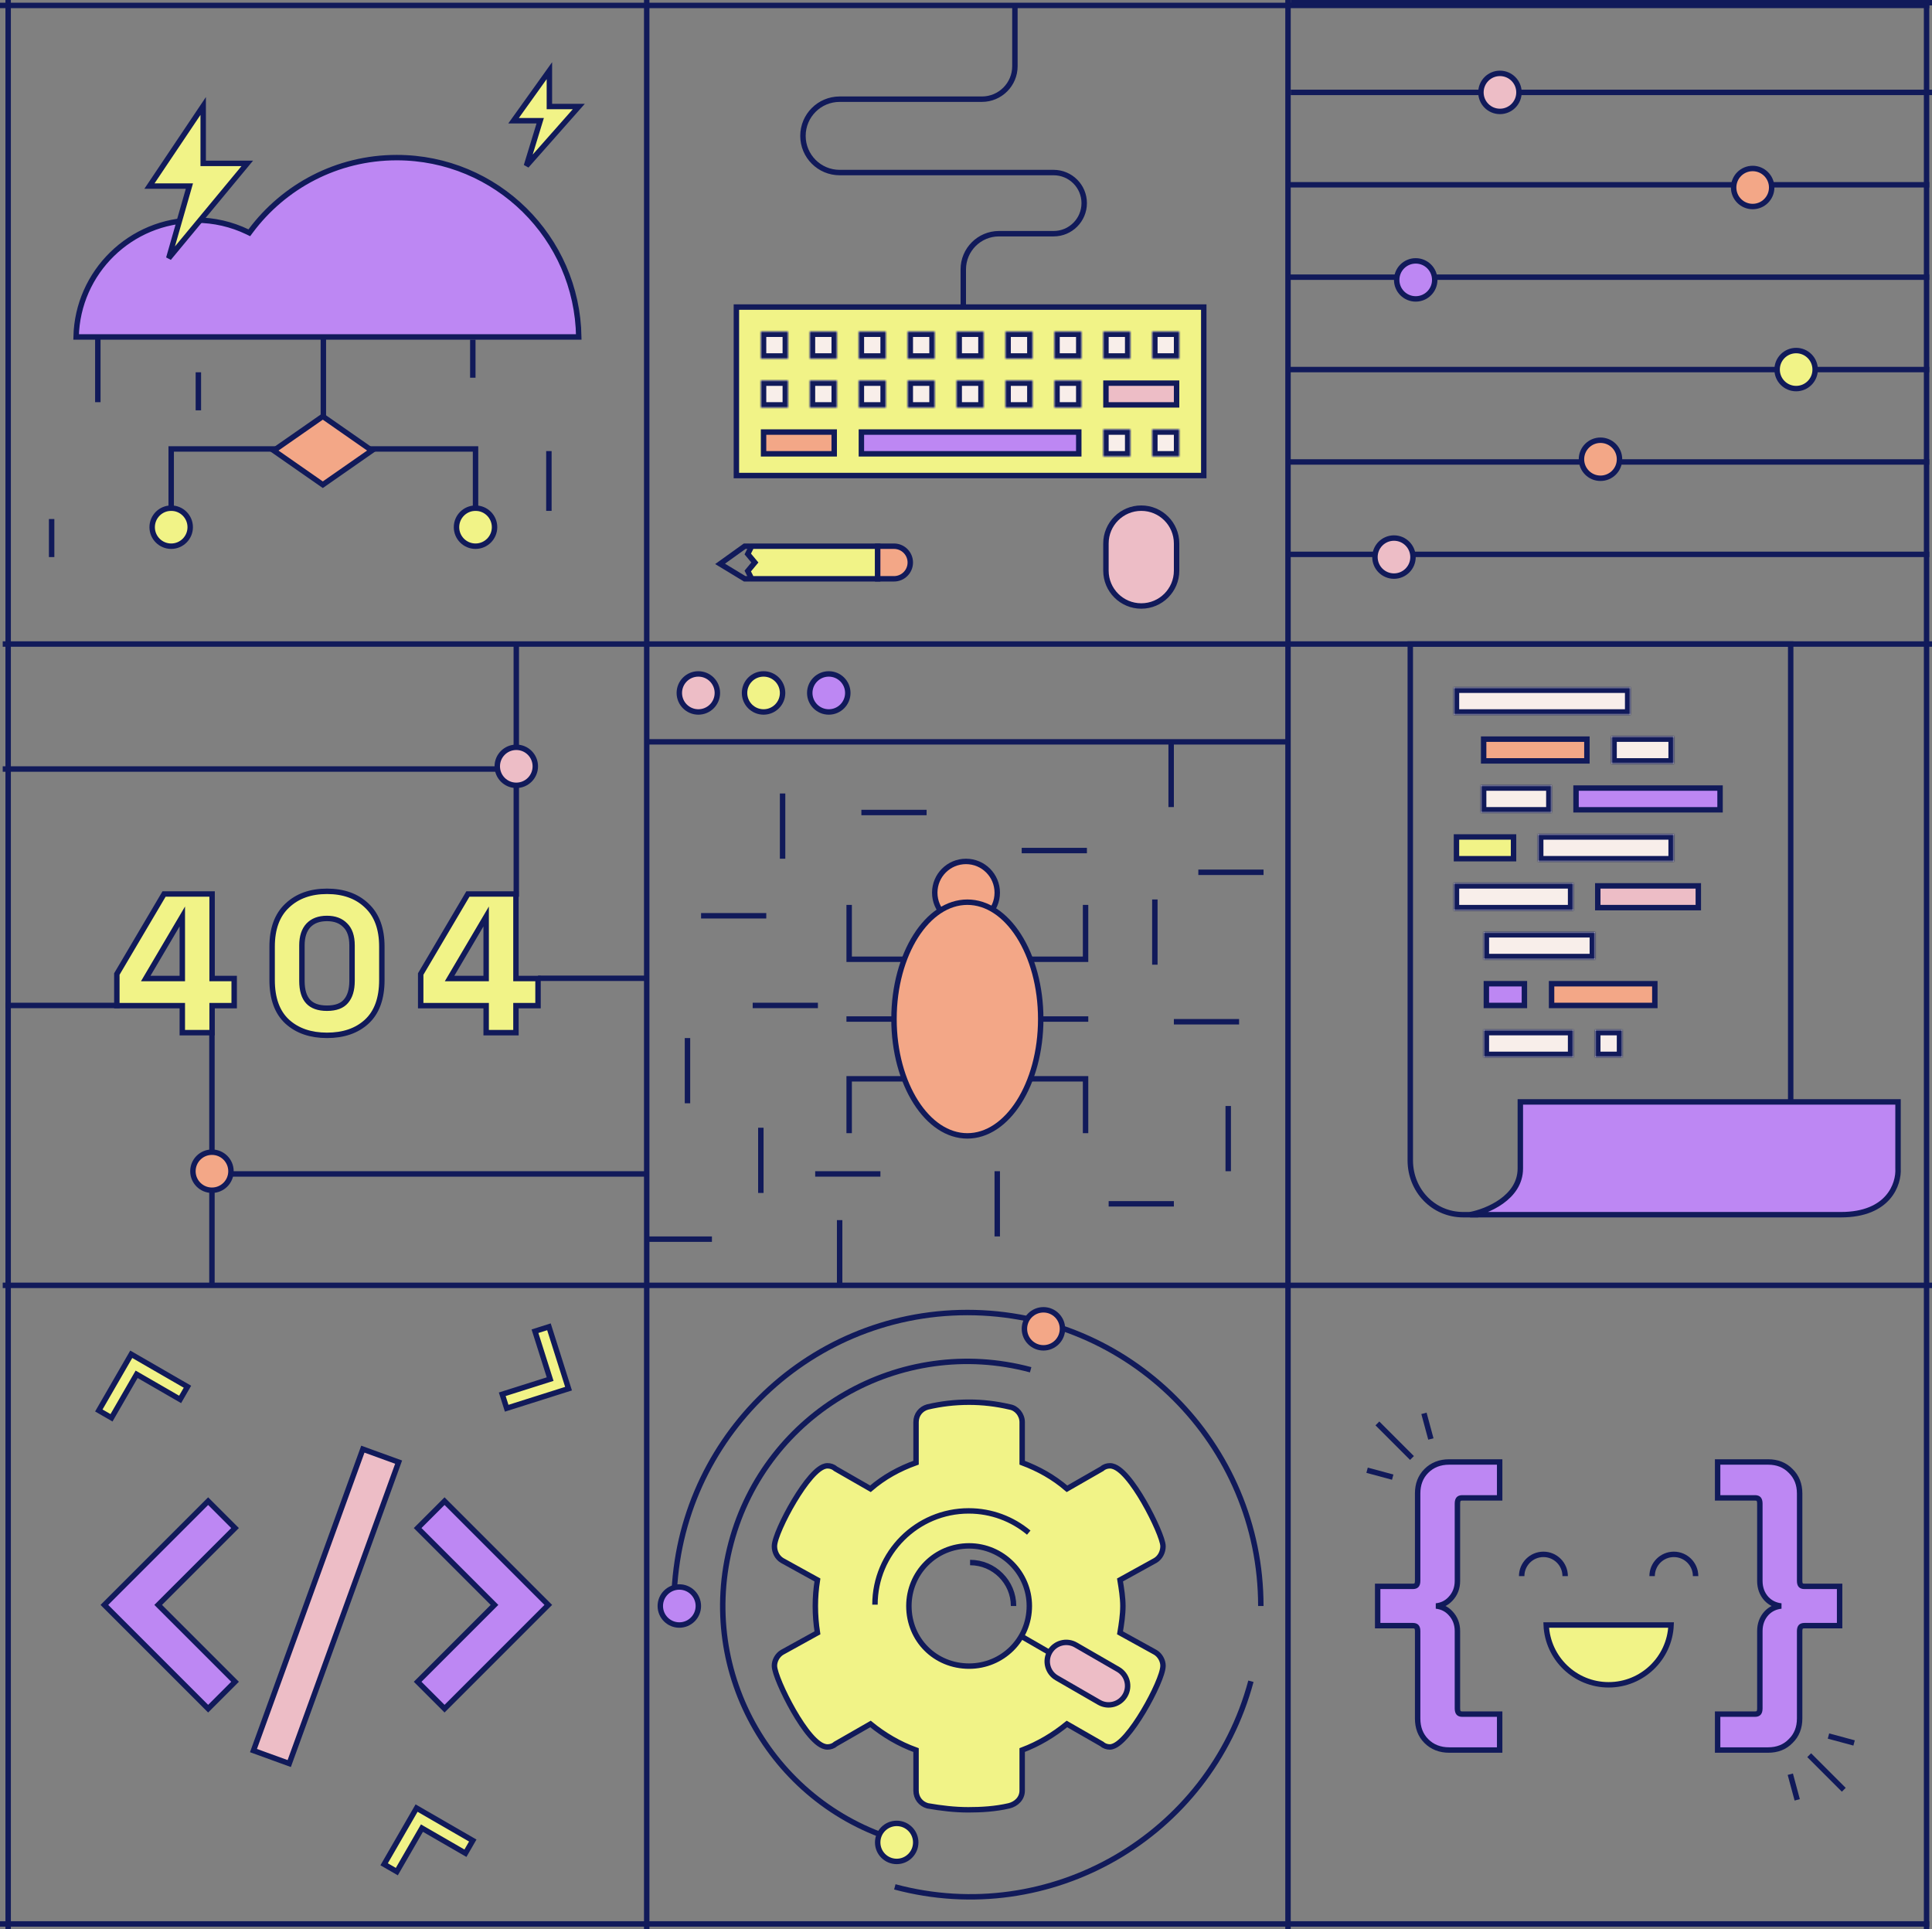 <svg width="711" height="710" viewBox="0 0 711 710" fill="none" xmlns="http://www.w3.org/2000/svg">
<rect x="0" y="0" width="711" height="710" fill="#808080" stroke="none"/>
<path vector-effect="non-scaling-stroke" d="M357 575C365.837 575 373 582.163 373 591M332.706 677.933C284.694 665.069 256.202 615.718 269.067 567.706C281.931 519.694 331.282 491.202 379.294 504.067M248 591C248 531.353 296.353 483 356 483C415.647 483 464 531.353 464 591M460.354 618.694C445.059 675.775 386.387 709.649 329.306 694.354M322 590.5C322 571.446 337.446 556 356.5 556C364.905 556 372.607 559.005 378.592 564M387.134 608.644L375.876 602.144" stroke="#111A5A" stroke-width="2"/>
<path vector-effect="non-scaling-stroke" d="M474 68H710M475 34H711M474 204H710M474 102H710M474 136H710M474 170H710" stroke="#111A5A" stroke-width="2"/>
<path vector-effect="non-scaling-stroke" d="M277.268 207.64L277.802 207L277.268 206.36L275.187 203.862L276.618 201H323V213H276.618L275.187 210.138L277.268 207.64ZM49.78 506.6L41.037 521.743L36.366 519.046L48.305 498.366L68.985 510.305L66.288 514.977L51.146 506.234L50.28 505.734L49.78 506.6ZM154.78 673.6L146.037 688.742L141.366 686.046L153.305 665.366L173.985 677.305L171.288 681.977L156.146 673.234L155.28 672.734L154.78 673.6ZM202.156 506.553L196.878 489.884L202.02 488.255L209.229 511.02L186.464 518.229L184.836 513.086L201.505 507.808L202.458 507.506L202.156 506.553ZM271 113H443V175H271V113ZM536 308H557V316H536V308ZM288 255C288 258.866 284.866 262 281 262C277.134 262 274 258.866 274 255C274 251.134 277.134 248 281 248C284.866 248 288 251.134 288 255ZM70 194C70 197.866 66.866 201 63 201C59.134 201 56 197.866 56 194C56 190.134 59.134 187 63 187C66.866 187 70 190.134 70 194ZM668 136C668 139.866 664.866 143 661 143C657.134 143 654 139.866 654 136C654 132.134 657.134 129 661 129C664.866 129 668 132.134 668 136ZM614.979 598C614.455 610.239 604.367 620 592 620C579.633 620 569.545 610.239 569.021 598H614.979ZM175 201C171.134 201 168 197.866 168 194C168 190.134 171.134 187 175 187C178.866 187 182 190.134 182 194C182 197.866 178.866 201 175 201ZM337 678C337 681.866 333.866 685 330 685C326.134 685 323 681.866 323 678C323 674.134 326.134 671 330 671C333.866 671 337 674.134 337 678Z" fill="#F1F387" stroke="#111A5A" stroke-width="2"/>
<path vector-effect="non-scaling-stroke" d="M367 328.5C367 334.851 361.851 340 355.5 340C349.149 340 344 334.851 344 328.5C344 322.149 349.149 317 355.5 317C361.851 317 367 322.149 367 328.5Z" fill="#F3A787" stroke="#111A5A" stroke-width="2"/>
<mask id="path-5-inside-1" fill="white">
<path vector-effect="non-scaling-stroke" d="M280 122H290V132H280V122Z"/>
<path vector-effect="non-scaling-stroke" d="M316 122H326V132H316V122Z"/>
<path vector-effect="non-scaling-stroke" d="M352 122H362V132H352V122Z"/>
<path vector-effect="non-scaling-stroke" d="M388 122H398V132H388V122Z"/>
<path vector-effect="non-scaling-stroke" d="M424 122H434V132H424V122Z"/>
<path vector-effect="non-scaling-stroke" d="M298 122H308V132H298V122Z"/>
<path vector-effect="non-scaling-stroke" d="M334 122H344V132H334V122Z"/>
<path vector-effect="non-scaling-stroke" d="M370 122H380V132H370V122Z"/>
<path vector-effect="non-scaling-stroke" d="M406 122H416V132H406V122Z"/>
<path vector-effect="non-scaling-stroke" d="M424 158H434V168H424V158Z"/>
<path vector-effect="non-scaling-stroke" d="M406 158H416V168H406V158Z"/>
<path vector-effect="non-scaling-stroke" d="M280 140H290V150H280V140Z"/>
<path vector-effect="non-scaling-stroke" d="M316 140H326V150H316V140Z"/>
<path vector-effect="non-scaling-stroke" d="M352 140H362V150H352V140Z"/>
<path vector-effect="non-scaling-stroke" d="M388 140H398V150H388V140Z"/>
<path vector-effect="non-scaling-stroke" d="M298 140H308V150H298V140Z"/>
<path vector-effect="non-scaling-stroke" d="M334 140H344V150H334V140Z"/>
<path vector-effect="non-scaling-stroke" d="M370 140H380V150H370V140Z"/>
<path vector-effect="non-scaling-stroke" d="M535 253H600V263H535V253Z"/>
<path vector-effect="non-scaling-stroke" d="M593 271H616V281H593V271Z"/>
<path vector-effect="non-scaling-stroke" d="M566 307H616V317H566V307Z"/>
<path vector-effect="non-scaling-stroke" d="M535 325H579V335H535V325Z"/>
<path vector-effect="non-scaling-stroke" d="M545 289H571V299H545V289Z"/>
<path vector-effect="non-scaling-stroke" d="M546 343H587V353H546V343Z"/>
<path vector-effect="non-scaling-stroke" d="M546 379H579V389H546V379Z"/>
<path vector-effect="non-scaling-stroke" d="M587 379H597V389H587V379Z"/>
</mask>
<path vector-effect="non-scaling-stroke" d="M280 122H290V132H280V122Z" fill="#F8EEEA"/>
<path vector-effect="non-scaling-stroke" d="M316 122H326V132H316V122Z" fill="#F8EEEA"/>
<path vector-effect="non-scaling-stroke" d="M352 122H362V132H352V122Z" fill="#F8EEEA"/>
<path vector-effect="non-scaling-stroke" d="M388 122H398V132H388V122Z" fill="#F8EEEA"/>
<path vector-effect="non-scaling-stroke" d="M424 122H434V132H424V122Z" fill="#F8EEEA"/>
<path vector-effect="non-scaling-stroke" d="M298 122H308V132H298V122Z" fill="#F8EEEA"/>
<path vector-effect="non-scaling-stroke" d="M334 122H344V132H334V122Z" fill="#F8EEEA"/>
<path vector-effect="non-scaling-stroke" d="M370 122H380V132H370V122Z" fill="#F8EEEA"/>
<path vector-effect="non-scaling-stroke" d="M406 122H416V132H406V122Z" fill="#F8EEEA"/>
<path vector-effect="non-scaling-stroke" d="M424 158H434V168H424V158Z" fill="#F8EEEA"/>
<path vector-effect="non-scaling-stroke" d="M406 158H416V168H406V158Z" fill="#F8EEEA"/>
<path vector-effect="non-scaling-stroke" d="M280 140H290V150H280V140Z" fill="#F8EEEA"/>
<path vector-effect="non-scaling-stroke" d="M316 140H326V150H316V140Z" fill="#F8EEEA"/>
<path vector-effect="non-scaling-stroke" d="M352 140H362V150H352V140Z" fill="#F8EEEA"/>
<path vector-effect="non-scaling-stroke" d="M388 140H398V150H388V140Z" fill="#F8EEEA"/>
<path vector-effect="non-scaling-stroke" d="M298 140H308V150H298V140Z" fill="#F8EEEA"/>
<path vector-effect="non-scaling-stroke" d="M334 140H344V150H334V140Z" fill="#F8EEEA"/>
<path vector-effect="non-scaling-stroke" d="M370 140H380V150H370V140Z" fill="#F8EEEA"/>
<path vector-effect="non-scaling-stroke" d="M535 253H600V263H535V253Z" fill="#F8EEEA"/>
<path vector-effect="non-scaling-stroke" d="M593 271H616V281H593V271Z" fill="#F8EEEA"/>
<path vector-effect="non-scaling-stroke" d="M566 307H616V317H566V307Z" fill="#F8EEEA"/>
<path vector-effect="non-scaling-stroke" d="M535 325H579V335H535V325Z" fill="#F8EEEA"/>
<path vector-effect="non-scaling-stroke" d="M545 289H571V299H545V289Z" fill="#F8EEEA"/>
<path vector-effect="non-scaling-stroke" d="M546 343H587V353H546V343Z" fill="#F8EEEA"/>
<path vector-effect="non-scaling-stroke" d="M546 379H579V389H546V379Z" fill="#F8EEEA"/>
<path vector-effect="non-scaling-stroke" d="M587 379H597V389H587V379Z" fill="#F8EEEA"/>
<path vector-effect="non-scaling-stroke" d="M280 122H290V132H280V122Z" stroke="#111A5A" stroke-width="4" mask="url(#path-5-inside-1)"/>
<path vector-effect="non-scaling-stroke" d="M316 122H326V132H316V122Z" stroke="#111A5A" stroke-width="4" mask="url(#path-5-inside-1)"/>
<path vector-effect="non-scaling-stroke" d="M352 122H362V132H352V122Z" stroke="#111A5A" stroke-width="4" mask="url(#path-5-inside-1)"/>
<path vector-effect="non-scaling-stroke" d="M388 122H398V132H388V122Z" stroke="#111A5A" stroke-width="4" mask="url(#path-5-inside-1)"/>
<path vector-effect="non-scaling-stroke" d="M424 122H434V132H424V122Z" stroke="#111A5A" stroke-width="4" mask="url(#path-5-inside-1)"/>
<path vector-effect="non-scaling-stroke" d="M298 122H308V132H298V122Z" stroke="#111A5A" stroke-width="4" mask="url(#path-5-inside-1)"/>
<path vector-effect="non-scaling-stroke" d="M334 122H344V132H334V122Z" stroke="#111A5A" stroke-width="4" mask="url(#path-5-inside-1)"/>
<path vector-effect="non-scaling-stroke" d="M370 122H380V132H370V122Z" stroke="#111A5A" stroke-width="4" mask="url(#path-5-inside-1)"/>
<path vector-effect="non-scaling-stroke" d="M406 122H416V132H406V122Z" stroke="#111A5A" stroke-width="4" mask="url(#path-5-inside-1)"/>
<path vector-effect="non-scaling-stroke" d="M424 158H434V168H424V158Z" stroke="#111A5A" stroke-width="4" mask="url(#path-5-inside-1)"/>
<path vector-effect="non-scaling-stroke" d="M406 158H416V168H406V158Z" stroke="#111A5A" stroke-width="4" mask="url(#path-5-inside-1)"/>
<path vector-effect="non-scaling-stroke" d="M280 140H290V150H280V140Z" stroke="#111A5A" stroke-width="4" mask="url(#path-5-inside-1)"/>
<path vector-effect="non-scaling-stroke" d="M316 140H326V150H316V140Z" stroke="#111A5A" stroke-width="4" mask="url(#path-5-inside-1)"/>
<path vector-effect="non-scaling-stroke" d="M352 140H362V150H352V140Z" stroke="#111A5A" stroke-width="4" mask="url(#path-5-inside-1)"/>
<path vector-effect="non-scaling-stroke" d="M388 140H398V150H388V140Z" stroke="#111A5A" stroke-width="4" mask="url(#path-5-inside-1)"/>
<path vector-effect="non-scaling-stroke" d="M298 140H308V150H298V140Z" stroke="#111A5A" stroke-width="4" mask="url(#path-5-inside-1)"/>
<path vector-effect="non-scaling-stroke" d="M334 140H344V150H334V140Z" stroke="#111A5A" stroke-width="4" mask="url(#path-5-inside-1)"/>
<path vector-effect="non-scaling-stroke" d="M370 140H380V150H370V140Z" stroke="#111A5A" stroke-width="4" mask="url(#path-5-inside-1)"/>
<path vector-effect="non-scaling-stroke" d="M535 253H600V263H535V253Z" stroke="#111A5A" stroke-width="4" mask="url(#path-5-inside-1)"/>
<path vector-effect="non-scaling-stroke" d="M593 271H616V281H593V271Z" stroke="#111A5A" stroke-width="4" mask="url(#path-5-inside-1)"/>
<path vector-effect="non-scaling-stroke" d="M566 307H616V317H566V307Z" stroke="#111A5A" stroke-width="4" mask="url(#path-5-inside-1)"/>
<path vector-effect="non-scaling-stroke" d="M535 325H579V335H535V325Z" stroke="#111A5A" stroke-width="4" mask="url(#path-5-inside-1)"/>
<path vector-effect="non-scaling-stroke" d="M545 289H571V299H545V289Z" stroke="#111A5A" stroke-width="4" mask="url(#path-5-inside-1)"/>
<path vector-effect="non-scaling-stroke" d="M546 343H587V353H546V343Z" stroke="#111A5A" stroke-width="4" mask="url(#path-5-inside-1)"/>
<path vector-effect="non-scaling-stroke" d="M546 379H579V389H546V379Z" stroke="#111A5A" stroke-width="4" mask="url(#path-5-inside-1)"/>
<path vector-effect="non-scaling-stroke" d="M587 379H597V389H587V379Z" stroke="#111A5A" stroke-width="4" mask="url(#path-5-inside-1)"/>
<path vector-effect="non-scaling-stroke" d="M36 148L36 124M73 151V137M19 205L19 191M174 139V125M202 188V166M119 124V165.212M119 165.212H63V188M119 165.212H175V188" stroke="#111A5A" stroke-width="2"/>
<path vector-effect="non-scaling-stroke" d="M354.5 113.5V99.141C354.5 91.884 360.384 86 367.642 86H387.75C393.963 86 399 80.963 399 74.75C399 68.537 393.963 63.5 387.75 63.5H309C301.544 63.5 295.5 57.456 295.5 50C295.5 42.544 301.544 36.5 309 36.5H361.352C368.061 36.5 373.5 31.061 373.5 24.352V1.5M475 1H711M238 273H474M544 447H538.5C527.454 447 519 438.046 519 427V237H659V405.5M44 370H2M188 283H1M238 432H78M78 432V380M78 432L78 473M238 360H198M190 237V330M276 201H274.059L265 207.5L274.059 213H276" stroke="#111A5A" stroke-width="2"/>
<path vector-effect="non-scaling-stroke" d="M519.627 536.535L506.899 523.807M526.58 529.534L524.036 520.104M512.534 543.58L503.104 541.036" stroke="#111A5A" stroke-width="2"/>
<path vector-effect="non-scaling-stroke" d="M665.807 645.899L678.535 658.627M658.854 652.9L661.398 662.331M672.9 638.854L682.331 641.398" stroke="#111A5A" stroke-width="2"/>
<path vector-effect="non-scaling-stroke" d="M288 316V292M282 337H258M301 370H277M341 299L317 299M400 313L376 313M431 297V273M425 355V331M456 376H432M432 443H408M324 432H300M262 456H238M253 406V382M367 455V431M309 473V449M280 439V415M452 431V407M465 321L441 321M332.5 353H312.5V333M329 375H311.5M312.5 417V397H332.5M379.5 397H399.5V417M383 375H400.5M399.5 333L399.5 353H379.5" stroke="#111A5A" stroke-width="2"/>
<path vector-effect="non-scaling-stroke" d="M560 580C560 575.582 563.582 572 568 572C572.418 572 576 575.582 576 580M608 580C608 575.582 611.582 572 616 572C620.418 572 624 575.582 624 580" stroke="#111A5A" stroke-width="2"/>
<path vector-effect="non-scaling-stroke" d="M588 326H625V334H588V326ZM407 141H433V149H407V141ZM433 200V210C433 217.18 427.18 223 420 223C412.82 223 407 217.18 407 210V200C407 192.82 412.82 187 420 187C427.18 187 433 192.82 433 200ZM520 205C520 208.866 516.866 212 513 212C509.134 212 506 208.866 506 205C506 201.134 509.134 198 513 198C516.866 198 520 201.134 520 205ZM264 255C264 258.866 260.866 262 257 262C253.134 262 250 258.866 250 255C250 251.134 253.134 248 257 248C260.866 248 264 251.134 264 255ZM559 34C559 37.866 555.866 41 552 41C548.134 41 545 37.866 545 34C545 30.134 548.134 27 552 27C555.866 27 559 30.134 559 34ZM197 282C197 285.866 193.866 289 190 289C186.134 289 183 285.866 183 282C183 278.134 186.134 275 190 275C193.866 275 197 278.134 197 282ZM93.281 644.202L133.537 533.281L146.698 538.057L106.441 648.978L93.281 644.202ZM395.892 605.33L411.481 614.33C414.829 616.263 415.976 620.544 414.043 623.892C412.11 627.24 407.829 628.388 404.481 626.455L388.892 617.455C385.544 615.522 384.397 611.24 386.33 607.892C388.263 604.544 392.544 603.397 395.892 605.33Z" fill="#EDBDC6" stroke="#111A5A" stroke-width="2"/>
<path vector-effect="non-scaling-stroke" d="M323 201H329C332.314 201 335 203.686 335 207C335 210.314 332.314 213 329 213H323V201ZM281 159H307V167H281V159ZM571 362H609V370H571V362ZM546 272H584V280H546V272ZM596 169C596 172.866 592.866 176 589 176C585.134 176 582 172.866 582 169C582 165.134 585.134 162 589 162C592.866 162 596 165.134 596 169ZM383 375C383 386.989 379.906 397.797 374.955 405.576C369.998 413.367 363.272 418 356 418C348.728 418 342.002 413.367 337.045 405.576C332.094 397.797 329 386.989 329 375C329 363.011 332.094 352.203 337.045 344.424C342.002 336.633 348.728 332 356 332C363.272 332 369.998 336.633 374.955 344.424C379.906 352.203 383 363.011 383 375ZM652 69C652 72.866 648.866 76 645 76C641.134 76 638 72.866 638 69C638 65.134 641.134 62 645 62C648.866 62 652 65.134 652 69ZM118.799 178.379L100.749 165.799L118.799 153.219L136.849 165.799L118.799 178.379ZM85 431C85 434.866 81.866 438 78 438C74.134 438 71 434.866 71 431C71 427.134 74.134 424 78 424C81.866 424 85 427.134 85 431ZM391 489C391 492.866 387.866 496 384 496C380.134 496 377 492.866 377 489C377 485.134 380.134 482 384 482C387.866 482 391 485.134 391 489Z" fill="#F3A787" stroke="#111A5A" stroke-width="2"/>
<path vector-effect="non-scaling-stroke" d="M67.091 379.019V380.019H68.091H77.056H78.056V379.019V370.071H85.18H86.18V369.071V361.085V360.085H85.18H78.056V329.981V328.981H77.056H60.948H60.377L60.087 329.473L43.139 358.195L43 358.43V358.703V369.071V370.071H44H67.091V379.019ZM105.722 375.972L105.727 375.977C109.452 379.355 114.356 381 120.336 381C126.359 381 131.267 379.357 134.949 375.972L134.949 375.972C138.723 372.499 140.525 367.33 140.525 360.665V348.335C140.525 341.848 138.719 336.761 134.96 333.248C131.28 329.719 126.367 328 120.336 328C114.346 328 109.437 329.721 105.714 333.245C101.953 336.758 100.147 341.847 100.147 348.335V360.665C100.147 367.33 101.948 372.499 105.722 375.972ZM127.288 368.482L127.288 368.482L127.279 368.492C125.9 370.107 123.664 371.014 120.336 371.014C117.103 371.014 114.856 370.143 113.402 368.568C111.933 366.979 111.111 364.499 111.111 360.945V347.915C111.111 344.63 111.951 342.219 113.501 340.543C115.093 338.872 117.326 337.986 120.336 337.986C123.252 337.986 125.447 338.849 127.043 340.486L127.052 340.496L127.061 340.504C128.672 342.075 129.56 344.484 129.56 347.915V360.945C129.56 364.347 128.755 366.81 127.288 368.482ZM178.912 379.019V380.019H179.912H188.876H189.876V379.019V370.071H197H198V369.071V361.085V360.085H197H189.876V329.981V328.981H188.876H172.769H172.197L171.907 329.473L154.959 358.195L154.821 358.43V358.703V369.071V370.071H155.821H178.912V379.019ZM425.198 608.064L425.183 608.055L425.167 608.047L412.179 600.873C412.716 597.639 413.234 594.326 413.234 591C413.234 587.942 412.716 584.644 412.179 581.416L425.167 574.243L425.183 574.234L425.198 574.225C426.988 573.152 428 571.066 428 569.031C428 568.351 427.761 567.39 427.416 566.33C427.058 565.232 426.546 563.91 425.919 562.456C424.663 559.547 422.927 556.062 420.99 552.705C419.057 549.355 416.904 546.098 414.811 543.664C413.765 542.449 412.71 541.41 411.68 540.667C410.668 539.936 409.573 539.414 408.47 539.414C407.448 539.414 406.353 539.737 405.551 540.474L392.668 547.864C387.671 543.555 382.167 540.517 376.175 538.272V523.359C376.175 520.608 374.137 518.14 371.599 517.751C366.617 516.584 361.632 516 356.645 516C351.356 516 346.358 516.587 341.361 517.761L341.338 517.766L341.315 517.773C338.879 518.468 337.115 520.58 337.115 523.359V538.261C330.858 540.509 325.336 543.549 320.332 547.864L307.449 540.474C306.647 539.737 305.552 539.414 304.53 539.414C303.489 539.414 302.444 539.933 301.482 540.634C300.497 541.352 299.469 542.357 298.439 543.537C296.375 545.898 294.205 549.07 292.235 552.367C290.262 555.669 288.469 559.129 287.166 562.083C286.515 563.56 285.98 564.923 285.607 566.085C285.242 567.219 285 568.252 285 569.031C285 571.066 286.012 573.152 287.802 574.225L287.817 574.234L287.833 574.243L300.824 581.418C300.312 584.668 300.055 587.706 300.055 591C300.055 594.291 300.312 597.582 300.825 600.871L287.833 608.047L287.817 608.055L287.802 608.064C286.038 609.121 285 611.191 285 612.969C285 613.678 285.235 614.665 285.582 615.758C285.939 616.885 286.452 618.231 287.079 619.706C288.335 622.657 290.072 626.171 292.009 629.546C293.943 632.915 296.095 636.181 298.189 638.62C299.234 639.837 300.289 640.878 301.319 641.621C302.332 642.353 303.427 642.875 304.53 642.875C305.552 642.875 306.647 642.552 307.449 641.815L320.352 634.414C325.328 638.468 330.837 641.755 337.115 644.027V658.93C337.115 661.709 338.879 663.821 341.315 664.516L341.365 664.531L341.416 664.54C346.373 665.413 351.356 666 356.355 666C361.021 666 366.32 665.71 371.35 664.528L371.363 664.525C373.995 663.868 376.175 661.823 376.175 658.93V644.016C382.187 641.746 387.678 638.463 392.648 634.414L405.551 641.815C406.353 642.552 407.448 642.875 408.47 642.875H408.495L408.52 642.874C409.543 642.823 410.572 642.282 411.53 641.563C412.51 640.826 413.535 639.811 414.564 638.623C416.625 636.246 418.794 633.075 420.765 629.778C422.738 626.476 424.531 623.015 425.835 620.041C426.486 618.555 427.021 617.177 427.395 615.994C427.761 614.835 428 613.779 428 612.969C428 611.191 426.962 609.121 425.198 608.064ZM67.091 337.253V360.085H53.634L67.091 337.253ZM178.912 337.253V360.085H165.454L178.912 337.253ZM356.645 613.125C344.167 613.125 334.483 603.454 334.483 591C334.483 578.827 344.175 568.875 356.645 568.875C368.833 568.875 378.807 578.835 378.807 591C378.807 603.446 368.841 613.125 356.645 613.125Z" fill="#F1F387" stroke="#111A5A" stroke-width="2"/>
<path vector-effect="non-scaling-stroke" d="M322 590.5C322 571.446 337.446 556 356.5 556C364.905 556 372.607 559.005 378.592 564M387.134 608.644L375.876 602.144" stroke="#111A5A" stroke-width="2"/>
<path vector-effect="non-scaling-stroke" d="M388.892 617.455C385.544 615.522 384.397 611.24 386.33 607.892C388.263 604.544 392.544 603.397 395.892 605.33L411.481 614.33C414.829 616.263 415.976 620.544 414.043 623.892C412.11 627.24 407.829 628.388 404.481 626.455L388.892 617.455Z" fill="#EDBDC6" stroke="#111A5A" stroke-width="2"/>
<path vector-effect="non-scaling-stroke" d="M698.5 405.5H559.5V430C559.5 440.8 547.167 445.833 541 447H677.5C695.1 447 698.833 435.667 698.5 430V405.5Z" fill="#BD87F3" stroke="#111A5A" stroke-width="2"/>
<path vector-effect="non-scaling-stroke" d="M507 597.228V598.228H508H519.915C520.673 598.228 521.064 598.428 521.28 598.661C521.509 598.907 521.712 599.371 521.712 600.238V632.413C521.712 635.752 522.758 638.545 524.905 640.696C527.115 642.91 529.934 644 533.28 644H550.893H551.893V643V631.79V630.79H550.893H538.149C537.4 630.79 537.014 630.587 536.795 630.344C536.558 630.08 536.352 629.585 536.352 628.677V600.238C536.352 597.651 535.509 595.429 533.804 593.639C532.402 592.105 530.61 591.236 528.491 591C530.61 590.764 532.402 589.895 533.804 588.361C535.509 586.571 536.352 584.349 536.352 581.762V553.323C536.352 552.415 536.558 551.92 536.795 551.656C537.014 551.413 537.4 551.21 538.149 551.21H550.893H551.893V550.21V539V538H550.893H533.28C529.934 538 527.115 539.09 524.905 541.304C522.758 543.455 521.712 546.248 521.712 549.587V581.762C521.712 582.629 521.509 583.093 521.28 583.339C521.064 583.572 520.673 583.772 519.915 583.772H508H507V584.772V597.228ZM632.107 643V644H633.107H650.72C654.059 644 656.848 642.914 658.992 640.696C661.205 638.549 662.288 635.757 662.288 632.413V600.238C662.288 599.371 662.491 598.907 662.72 598.661C662.936 598.428 663.327 598.228 664.085 598.228H676H677V597.228V584.772V583.772H676H664.085C663.327 583.772 662.936 583.572 662.72 583.339C662.491 583.093 662.288 582.629 662.288 581.762V549.587C662.288 546.243 661.205 543.451 658.992 541.304C656.848 539.086 654.059 538 650.72 538H633.107H632.107V539V550.21V551.21H633.107H645.851C646.6 551.21 646.986 551.413 647.205 551.656C647.442 551.92 647.648 552.415 647.648 553.323V581.762C647.648 584.339 648.45 586.559 650.085 588.352L650.093 588.361L650.101 588.369C651.557 589.894 653.377 590.764 655.506 591C653.377 591.236 651.557 592.106 650.101 593.631L650.093 593.639L650.085 593.648C648.45 595.441 647.648 597.661 647.648 600.238V628.677C647.648 629.585 647.442 630.08 647.205 630.344C646.986 630.587 646.6 630.79 645.851 630.79H633.107H632.107V631.79V643Z" fill="#BD87F3" stroke="#111A5A" stroke-width="2"/>
<path vector-effect="non-scaling-stroke" d="M91.009 85.306L91.751 85.663L92.243 85.002C104.459 68.612 123.99 58 146 58C182.669 58 212.458 87.458 212.993 124H28.011C28.543 100.161 48.034 81 72 81C78.81 81 85.257 82.546 91.009 85.306ZM58.92 591.305L86.498 618.882L76.598 628.782L38.414 590.598L76.598 552.414L86.498 562.314L58.92 589.891L58.213 590.598L58.92 591.305ZM181.276 589.891L153.698 562.314L163.598 552.414L201.782 590.598L163.598 628.782L153.698 618.882L181.276 591.305L181.983 590.598L181.276 589.891ZM317 159H397V167H317V159ZM547 362H561V370H547V362ZM580 290H633V298H580V290ZM312 255C312 258.866 308.866 262 305 262C301.134 262 298 258.866 298 255C298 251.134 301.134 248 305 248C308.866 248 312 251.134 312 255ZM528 103C528 106.866 524.866 110 521 110C517.134 110 514 106.866 514 103C514 99.134 517.134 96 521 96C524.866 96 528 99.134 528 103ZM257 591C257 594.866 253.866 598 250 598C246.134 598 243 594.866 243 591C243 587.134 246.134 584 250 584C253.866 584 257 587.134 257 591Z" fill="#BD87F3" stroke="#111A5A" stroke-width="2"/>
<path vector-effect="non-scaling-stroke" d="M55 68.474L74.775 39V60.123H91L62.099 95L69.704 68.474H55Z" fill="#F1F387"/>
<path vector-effect="non-scaling-stroke" d="M189 44.421L202.183 26V39.202H213L193.732 61L198.803 44.421H189Z" fill="#F1F387"/>
<path vector-effect="non-scaling-stroke" d="M55 68.474L74.775 39V60.123H91L62.099 95L69.704 68.474H55Z" stroke="#111A5A" stroke-width="2"/>
<path vector-effect="non-scaling-stroke" d="M189 44.421L202.183 26V39.202H213L193.732 61L198.803 44.421H189Z" stroke="#111A5A" stroke-width="2"/>
<path vector-effect="non-scaling-stroke" d="M238 0L238 710M474 0L474 710M711 237L1 237M711 473L1 473" stroke="#111A5A" stroke-width="2"/>
<line x1="3" y1="4.37113e-08" x2="3" y2="710" stroke="#111A5A" stroke-width="2"/>
<line x1="709" y1="4.37113e-08" x2="709" y2="710" stroke="#111A5A" stroke-width="2"/>
<line x1="710" y1="2" x2="-8.74227e-08" y2="2" stroke="#111A5A" stroke-width="2"/>
<line x1="710" y1="708" x2="-8.74227e-08" y2="708" stroke="#111A5A" stroke-width="2"/>
</svg>
